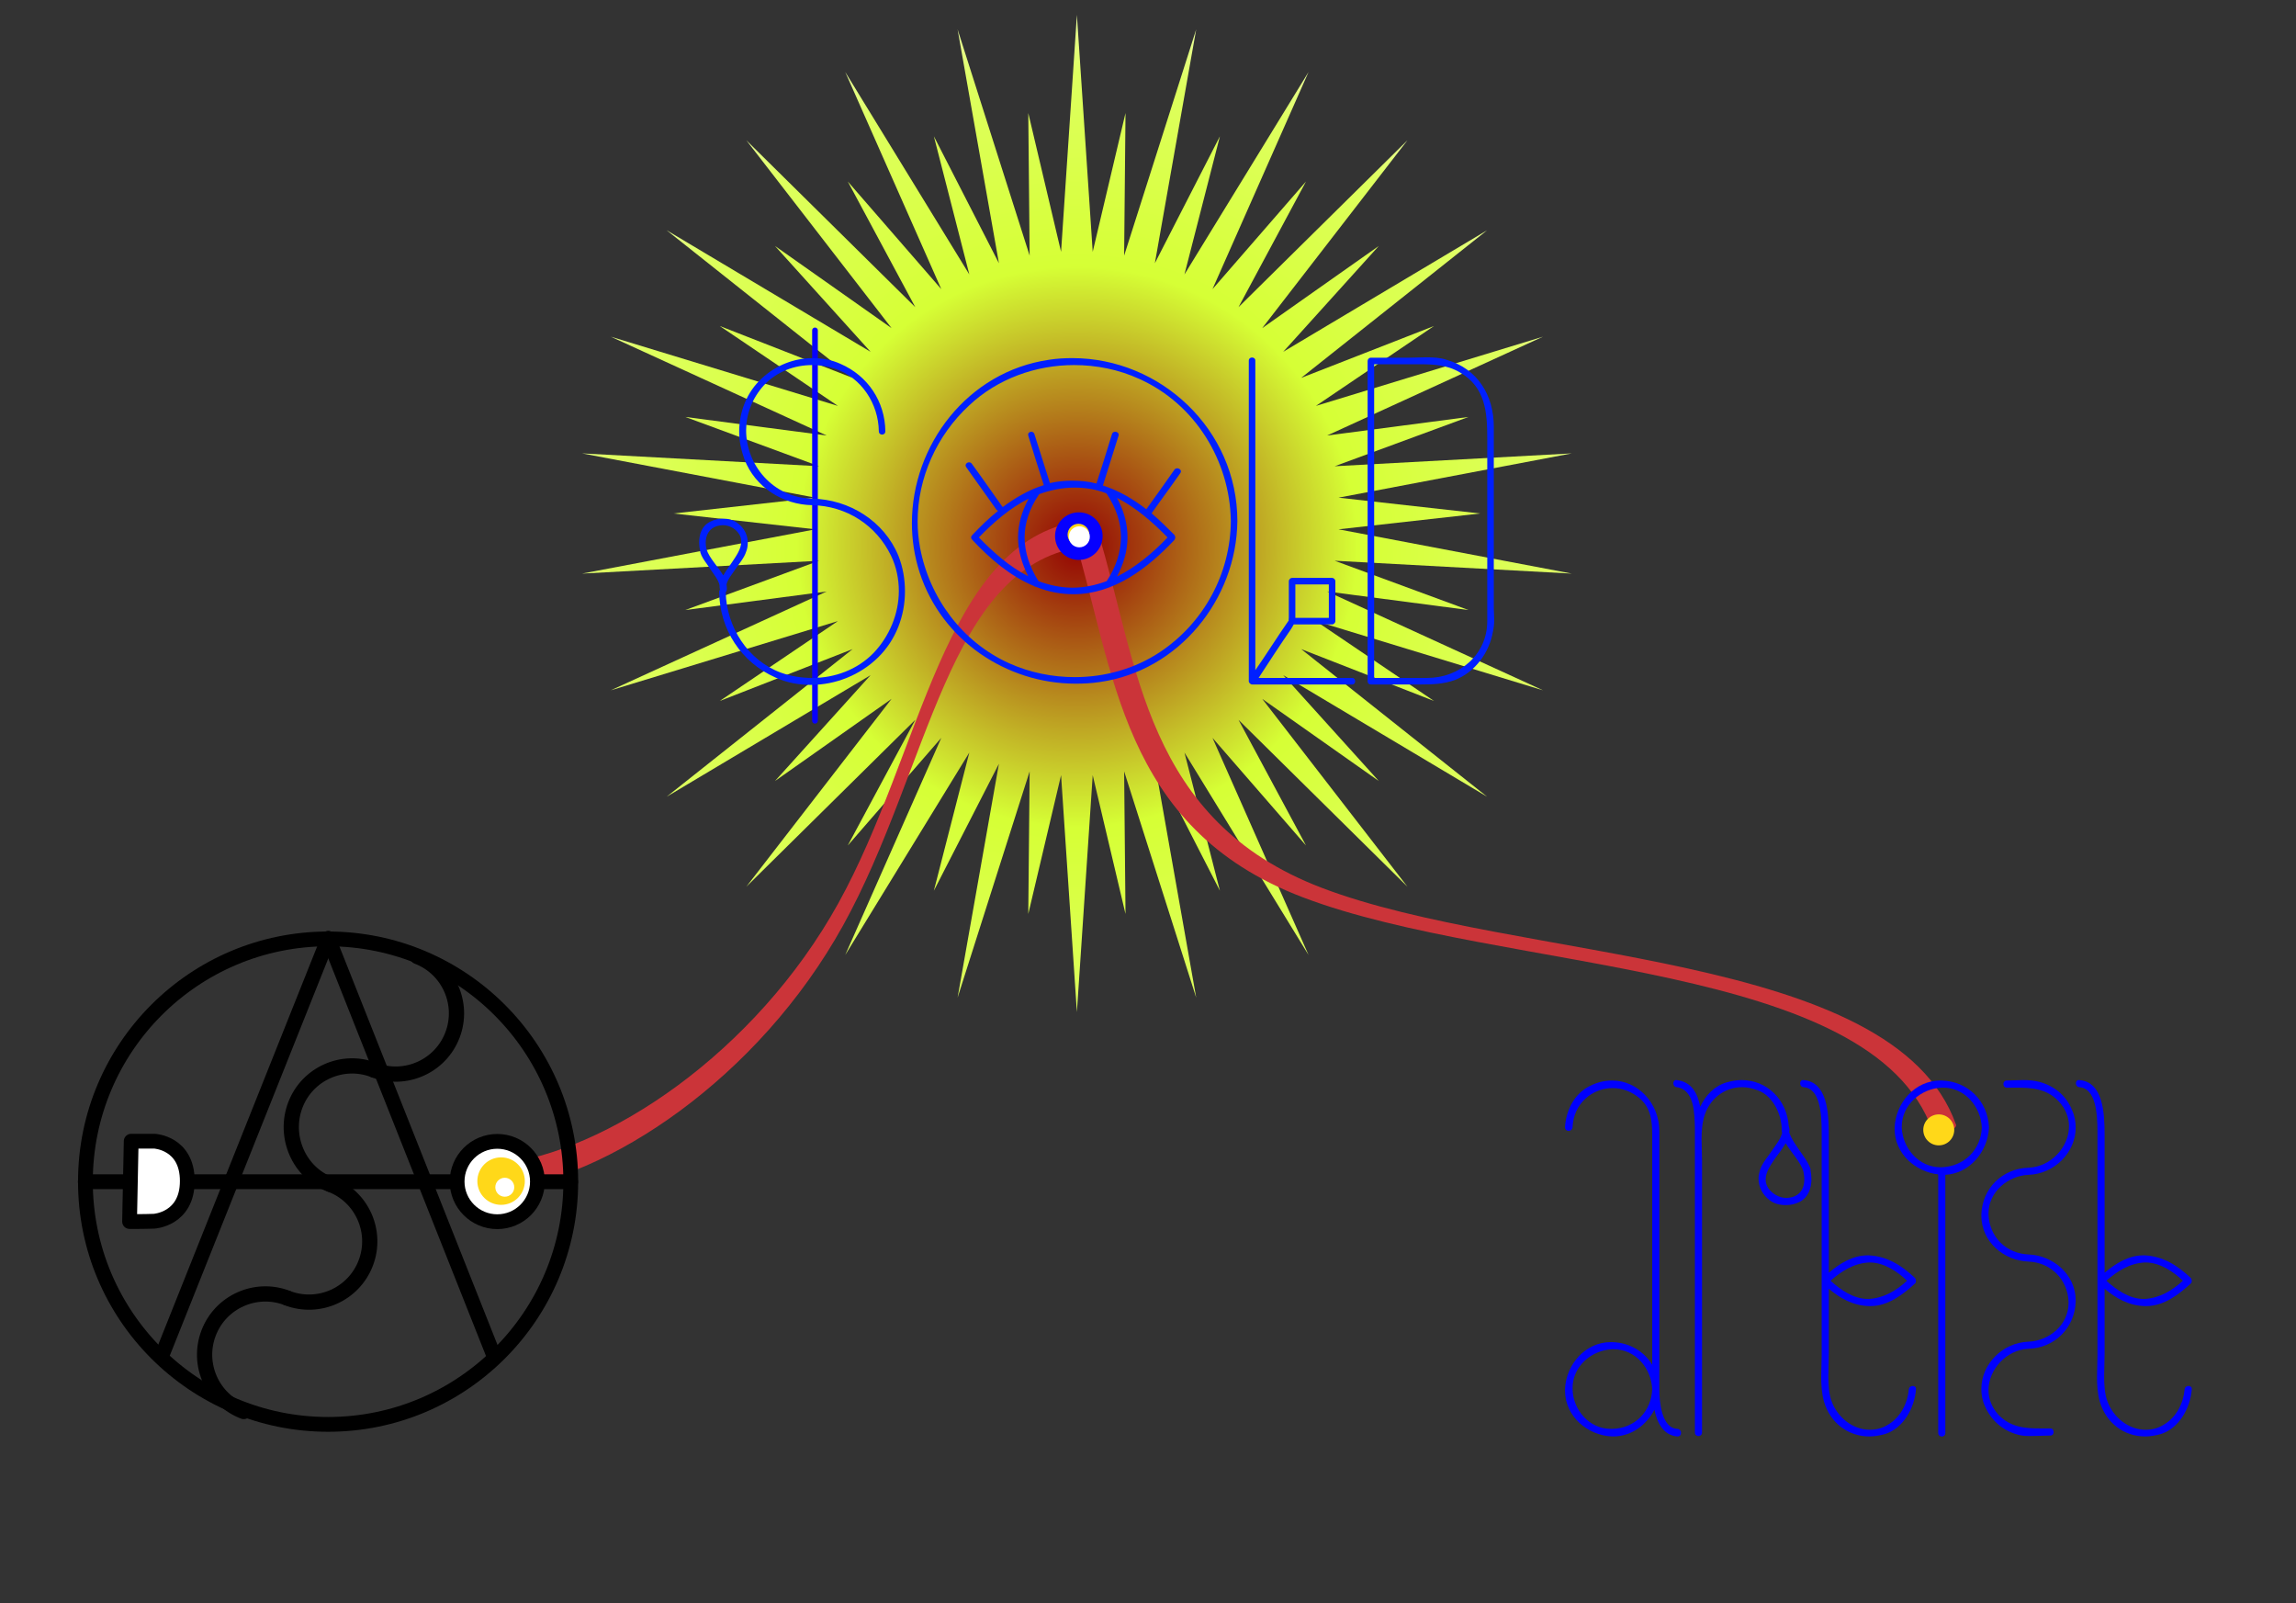 <?xml version="1.0" encoding="UTF-8" standalone="no"?>
<!DOCTYPE svg PUBLIC "-//W3C//DTD SVG 1.1//EN" "http://www.w3.org/Graphics/SVG/1.1/DTD/svg11.dtd">
<svg width="477px" height="333px" viewBox="0 0 477 333" version="1.1" xmlns="http://www.w3.org/2000/svg" xmlns:xlink="http://www.w3.org/1999/xlink" xml:space="preserve" xmlns:serif="http://www.serif.com/" style="fill-rule:evenodd;clip-rule:evenodd;stroke-linecap:round;stroke-linejoin:round;stroke-miterlimit:1.5;">
    <rect x="0" y="0" width="477" height="333" fill="#333333" stroke="none"/>
    <g id="Layer1" transform="matrix(1.919,0,0,1.919,-2.168,-28.902)">
        <g transform="matrix(0.408,0,0,0.408,-181.876,-211.013)">
            <path d="M734.292,558.044L738.491,620.906L747.191,584.087L746.827,621.918L765.948,561.887L754.981,623.928L772.24,590.261L762.833,626.906L795.764,573.195L770.269,630.809L795.083,602.25L777.18,635.579L822.008,591.31L783.466,641.148L814.394,619.358L789.035,647.434L843.155,615.179L793.805,654.345L829.049,640.589L797.708,661.781L857.974,643.415L800.686,669.633L838.197,664.712L802.695,677.787L865.606,674.378L803.708,686.123L841.307,690.322L803.708,694.521L865.606,706.266L802.695,702.857L838.197,715.932L800.686,711.011L857.974,737.229L797.708,718.863L829.049,740.055L793.805,726.299L843.155,765.465L789.035,733.21L814.394,761.286L783.466,739.496L822.008,789.334L777.18,745.065L795.083,778.394L770.269,749.836L795.764,807.449L762.833,753.738L772.24,790.383L754.981,756.716L765.948,818.757L746.827,758.726L747.191,796.557L738.491,759.738L734.292,822.6L730.093,759.738L721.392,796.557L721.756,758.726L702.635,818.757L713.602,756.716L696.343,790.383L705.75,753.738L672.819,807.449L698.314,749.836L673.5,778.394L691.403,745.065L646.575,789.334L685.117,739.496L654.189,761.286L679.549,733.21L625.429,765.465L674.778,726.299L639.534,740.055L670.876,718.863L610.609,737.229L667.898,711.011L630.386,715.932L665.888,702.857L602.978,706.266L664.876,694.521L627.276,690.322L664.876,686.123L602.978,674.378L665.888,677.787L630.386,664.712L667.898,669.633L610.609,643.415L670.876,661.781L639.534,640.589L674.778,654.345L625.429,615.179L679.549,647.434L654.189,619.358L685.117,641.148L646.575,591.31L691.403,635.579L673.5,602.25L698.314,630.809L672.819,573.195L705.75,626.906L696.343,590.261L713.602,623.928L702.635,561.887L721.756,621.918L721.392,584.087L730.093,620.906L734.292,558.044Z" style="fill:url(#_Radial1);stroke:rgb(6,0,255);stroke-opacity:0;stroke-width:3.76px;"/>
        </g>
        <g transform="matrix(-0.188,6.36396e-05,-0,-0.548,169.219,520.622)">
            <path d="M607.5,690.098C544.581,692.338 458.142,712.183 409.961,742.016C360.77,772.474 349.714,812.951 272.47,817.077" style="fill:none;stroke:rgb(203,52,57);stroke-width:5.17px;"/>
        </g>
        <g transform="matrix(-0.051,-0.24,0.597,-0.128,-262.294,307.062)">
            <path d="M607.5,690.098C546.985,692.252 478.401,687.511 432.248,716.114C381.422,747.614 352.604,812.797 272.47,817.077" style="fill:none;stroke:rgb(203,52,57);stroke-width:4.32px;"/>
        </g>
        <g transform="matrix(0.1,0,0,0.1,-54.217,85.766)">
            <circle cx="908.666" cy="571.889" r="262.729" style="fill:rgb(235,235,235);fill-opacity:0;stroke:black;stroke-width:16px;"/>
        </g>
        <g transform="matrix(0.1,0,0,0.1,-59.363,88.963)">
            <path d="M697.271,540L1222.73,540" style="fill:none;stroke:black;stroke-width:16px;"/>
        </g>
        <g transform="matrix(0.1,0,0,0.1,-45.372,65.585)">
            <path d="M820.44,510.463L999.685,962.199" style="fill:none;stroke:black;stroke-width:16px;"/>
        </g>
        <g transform="matrix(0.1,0,0,0.1,-45.372,65.585)">
            <path d="M820.44,510.463L640.153,962.199" style="fill:none;stroke:black;stroke-width:16px;"/>
        </g>
        <g transform="matrix(0.1,0,0,0.1,-57.567,95.763)">
            <circle cx="1125.32" cy="471.803" r="43.475" style="fill:white;stroke:black;stroke-width:16px;"/>
        </g>
        <g transform="matrix(0.1,0,0,0.1,-60.114,88.963)">
            <path d="M779.714,496.152C779.714,496.152 815.209,497.815 815.209,539.247C815.209,580.678 779.299,582.756 779.299,582.756C767.941,583.205 752.707,583.102 752.707,583.102L754.459,496.152L779.714,496.152Z" style="fill:white;stroke:black;stroke-width:16px;"/>
        </g>
        <g transform="matrix(0.184,0.07,-0.07,0.184,-64.09,-81.084)">
            <g transform="matrix(0.454,0,0,0.454,583.301,622.706)">
                <path d="M664.078,277.271C704.692,277.271 737.665,310.244 737.665,350.858C737.665,391.472 704.692,424.445 664.078,424.445" style="fill:white;fill-opacity:0;stroke:black;stroke-width:18.45px;"/>
            </g>
            <g transform="matrix(-0.454,0,0,0.454,1186.01,689.492)">
                <path d="M664.078,277.271C704.692,277.271 737.665,310.244 737.665,350.858C737.665,391.472 704.692,425.664 664.078,425.664" style="fill:white;fill-opacity:0;stroke:black;stroke-width:18.45px;"/>
            </g>
            <g transform="matrix(0.454,0,0,0.454,583.301,756.832)">
                <path d="M664.078,277.271C704.692,277.271 737.665,310.244 737.665,350.858C737.665,391.472 704.692,424.445 664.078,424.445" style="fill:white;fill-opacity:0;stroke:black;stroke-width:18.45px;"/>
            </g>
            <g transform="matrix(-0.454,0,0,0.454,1186.01,823.618)">
                <path d="M664.078,277.271C704.692,277.271 737.665,310.244 737.665,350.858C737.665,391.472 704.692,424.445 664.078,424.445" style="fill:white;fill-opacity:0;stroke:black;stroke-width:18.45px;"/>
            </g>
        </g>
        <g transform="matrix(0.136,0,0,0.136,21.77,-39.603)">
            <path d="M496.991,664.876L496.991,975.548" style="fill:none;stroke:rgb(6,0,255);stroke-width:4.52px;"/>
        </g>
        <g transform="matrix(0.307,0,0,0.307,11.457,-156.406)">
            <g transform="matrix(144,0,0,144,211.905,799.839)">
                <path d="M0.074,-0.245C0.077,-0.258 0.089,-0.272 0.095,-0.281C0.104,-0.295 0.117,-0.309 0.122,-0.325C0.125,-0.332 0.126,-0.34 0.126,-0.347C0.126,-0.365 0.118,-0.383 0.101,-0.395C0.091,-0.403 0.078,-0.406 0.066,-0.406C0.055,-0.406 0.045,-0.404 0.035,-0.399C0.014,-0.389 0.007,-0.369 0.007,-0.347C0.007,-0.341 0.008,-0.334 0.009,-0.328C0.011,-0.312 0.026,-0.296 0.034,-0.283C0.041,-0.272 0.054,-0.257 0.057,-0.243C0.057,-0.239 0.057,-0.236 0.058,-0.232C0.057,-0.231 0.056,-0.229 0.056,-0.227C0.057,-0.135 0.11,-0.054 0.194,-0.017C0.222,-0.004 0.252,0.001 0.281,0.001C0.341,0.001 0.401,-0.023 0.445,-0.066C0.489,-0.109 0.511,-0.168 0.511,-0.228C0.511,-0.258 0.506,-0.287 0.495,-0.315C0.46,-0.4 0.375,-0.453 0.284,-0.455C0.187,-0.457 0.122,-0.538 0.122,-0.622C0.122,-0.661 0.136,-0.7 0.166,-0.733C0.197,-0.766 0.24,-0.782 0.284,-0.782C0.303,-0.782 0.322,-0.779 0.34,-0.773C0.405,-0.751 0.446,-0.687 0.447,-0.62C0.447,-0.609 0.463,-0.609 0.463,-0.62C0.462,-0.693 0.42,-0.756 0.353,-0.785C0.331,-0.795 0.308,-0.799 0.285,-0.799C0.239,-0.799 0.194,-0.781 0.16,-0.749C0.124,-0.716 0.105,-0.668 0.105,-0.619C0.105,-0.596 0.11,-0.573 0.118,-0.551C0.144,-0.483 0.212,-0.44 0.284,-0.439C0.368,-0.437 0.441,-0.39 0.477,-0.315C0.49,-0.288 0.496,-0.258 0.496,-0.229C0.496,-0.173 0.473,-0.118 0.434,-0.077C0.394,-0.036 0.339,-0.016 0.284,-0.016C0.258,-0.016 0.232,-0.02 0.207,-0.029C0.126,-0.059 0.074,-0.141 0.072,-0.226C0.076,-0.23 0.075,-0.238 0.074,-0.245ZM0.066,-0.267C0.053,-0.289 0.032,-0.309 0.025,-0.331C0.024,-0.336 0.023,-0.342 0.023,-0.347C0.023,-0.365 0.031,-0.382 0.051,-0.388C0.055,-0.389 0.06,-0.39 0.065,-0.39C0.081,-0.39 0.096,-0.382 0.105,-0.368C0.109,-0.362 0.11,-0.355 0.11,-0.349C0.11,-0.332 0.098,-0.315 0.088,-0.3C0.082,-0.291 0.073,-0.279 0.066,-0.267Z" style="fill:rgb(0,32,255);fill-rule:nonzero;"/>
            </g>
            <g transform="matrix(144,0,0,144,287.217,799.839)">
                <path d="M0.343,-0.493L0.305,-0.613C0.302,-0.623 0.287,-0.619 0.29,-0.609C0.302,-0.569 0.315,-0.529 0.328,-0.488C0.292,-0.477 0.258,-0.457 0.227,-0.434C0.227,-0.435 0.227,-0.436 0.226,-0.436C0.201,-0.471 0.177,-0.506 0.152,-0.54C0.146,-0.549 0.132,-0.541 0.138,-0.532C0.163,-0.497 0.187,-0.463 0.212,-0.428C0.213,-0.427 0.214,-0.426 0.216,-0.425C0.193,-0.407 0.172,-0.386 0.153,-0.366C0.151,-0.364 0.15,-0.362 0.15,-0.36C0.15,-0.358 0.151,-0.356 0.153,-0.354C0.196,-0.308 0.246,-0.265 0.304,-0.241C0.305,-0.24 0.307,-0.239 0.309,-0.239C0.341,-0.226 0.372,-0.221 0.401,-0.221C0.5,-0.221 0.583,-0.285 0.648,-0.354C0.649,-0.356 0.65,-0.358 0.65,-0.36C0.65,-0.362 0.649,-0.364 0.648,-0.366C0.63,-0.384 0.612,-0.402 0.592,-0.419C0.615,-0.452 0.639,-0.484 0.662,-0.517C0.669,-0.526 0.654,-0.534 0.648,-0.526C0.625,-0.493 0.602,-0.461 0.579,-0.429C0.547,-0.454 0.511,-0.475 0.473,-0.487L0.473,-0.488C0.486,-0.528 0.498,-0.569 0.511,-0.609C0.514,-0.619 0.498,-0.623 0.495,-0.613C0.483,-0.573 0.47,-0.533 0.457,-0.492C0.438,-0.497 0.418,-0.499 0.397,-0.499C0.379,-0.499 0.36,-0.497 0.343,-0.493ZM0.29,-0.265C0.244,-0.288 0.204,-0.324 0.169,-0.36C0.205,-0.397 0.245,-0.432 0.291,-0.455C0.274,-0.424 0.265,-0.392 0.265,-0.36C0.265,-0.328 0.274,-0.296 0.29,-0.265ZM0.482,-0.253C0.455,-0.243 0.427,-0.237 0.398,-0.237C0.37,-0.237 0.342,-0.243 0.315,-0.253C0.293,-0.288 0.281,-0.324 0.281,-0.36C0.281,-0.395 0.293,-0.431 0.316,-0.465L0.317,-0.466C0.344,-0.476 0.374,-0.482 0.403,-0.482C0.429,-0.482 0.456,-0.478 0.481,-0.468C0.481,-0.468 0.481,-0.467 0.482,-0.467C0.505,-0.432 0.517,-0.397 0.517,-0.361C0.517,-0.325 0.505,-0.288 0.482,-0.253ZM0.507,-0.264C0.524,-0.296 0.533,-0.328 0.533,-0.361C0.533,-0.393 0.524,-0.426 0.507,-0.457C0.554,-0.433 0.595,-0.397 0.631,-0.36C0.595,-0.322 0.553,-0.287 0.507,-0.264ZM0.786,-0.4C0.785,-0.271 0.72,-0.151 0.612,-0.079C0.55,-0.038 0.477,-0.018 0.404,-0.018C0.349,-0.018 0.294,-0.029 0.243,-0.052C0.128,-0.104 0.048,-0.212 0.025,-0.335C0.021,-0.356 0.019,-0.378 0.019,-0.399C0.019,-0.506 0.066,-0.61 0.145,-0.683C0.215,-0.749 0.309,-0.782 0.402,-0.782C0.457,-0.782 0.512,-0.771 0.562,-0.748C0.698,-0.687 0.784,-0.548 0.786,-0.4ZM0.802,-0.4C0.802,-0.624 0.614,-0.799 0.398,-0.799C0.379,-0.799 0.36,-0.798 0.341,-0.795C0.141,-0.766 0.005,-0.586 0.005,-0.395C0.005,-0.355 0.011,-0.314 0.024,-0.274C0.078,-0.108 0.237,-0.002 0.406,-0.002C0.426,-0.002 0.445,-0.003 0.465,-0.006C0.658,-0.033 0.8,-0.208 0.802,-0.4Z" style="fill:rgb(0,32,255);fill-rule:nonzero;"/>
            </g>
            <g transform="matrix(144,0,0,144,404.865,799.839)">
                <path d="M0.127,-0.245L0.209,-0.245L0.209,-0.163L0.127,-0.163L0.127,-0.245ZM0.021,-0L0.266,-0C0.276,-0 0.276,-0.016 0.266,-0.016L0.037,-0.016C0.063,-0.056 0.089,-0.096 0.116,-0.135C0.119,-0.14 0.121,-0.143 0.123,-0.147L0.217,-0.147C0.221,-0.147 0.225,-0.151 0.225,-0.155L0.225,-0.253C0.225,-0.257 0.221,-0.261 0.217,-0.261L0.119,-0.261C0.115,-0.261 0.111,-0.257 0.111,-0.253L0.111,-0.164C0.111,-0.16 0.11,-0.156 0.111,-0.157C0.083,-0.117 0.057,-0.075 0.029,-0.035L0.029,-0.793C0.029,-0.803 0.013,-0.803 0.013,-0.793L0.013,-0.01C0.012,-0.005 0.017,-0 0.021,-0Z" style="fill:rgb(0,32,255);fill-rule:nonzero;"/>
            </g>
            <g transform="matrix(144,0,0,144,446.481,799.839)">
                <path d="M0.031,-0.784L0.14,-0.784C0.175,-0.784 0.209,-0.783 0.241,-0.764C0.304,-0.728 0.308,-0.665 0.308,-0.602L0.308,-0.155C0.308,-0.073 0.24,-0.016 0.161,-0.016L0.031,-0.016L0.031,-0.784ZM0.023,-0L0.146,0C0.174,0 0.201,-0.001 0.229,-0.011C0.279,-0.031 0.313,-0.078 0.322,-0.13C0.324,-0.139 0.325,-0.149 0.325,-0.158C0.325,-0.168 0.324,-0.177 0.324,-0.186L0.324,-0.631C0.324,-0.707 0.285,-0.773 0.208,-0.795C0.193,-0.8 0.176,-0.801 0.159,-0.801C0.144,-0.801 0.129,-0.8 0.115,-0.8L0.023,-0.8C0.018,-0.8 0.015,-0.796 0.015,-0.792L0.015,-0.008C0.015,-0.003 0.018,-0 0.023,-0Z" style="fill:rgb(0,32,255);fill-rule:nonzero;"/>
            </g>
        </g>
        <g transform="matrix(0.198,0,0,0.198,23.087,-70.559)">
            <circle cx="478.983" cy="725.49" r="13.007" style="fill:rgb(6,0,255);"/>
        </g>
        <g transform="matrix(0.307,0,0,0.307,34.069,-179.398)">
            <circle cx="273.021" cy="821.913" r="3.836" style="fill:rgb(255,216,25);"/>
        </g>
        <g transform="matrix(0.437,0,0,0.437,91.711,-221.823)">
            <circle cx="273.021" cy="821.913" r="3.836" style="fill:rgb(255,216,25);"/>
        </g>
        <g transform="matrix(48.157,0,0,48.157,170.127,170.486)">
            <path d="M0.205,-0.105C0.203,-0.055 0.166,-0.017 0.115,-0.016L0.112,-0.016C0.063,-0.016 0.027,-0.059 0.026,-0.105L0.026,-0.108C0.026,-0.157 0.069,-0.193 0.115,-0.195L0.118,-0.195C0.168,-0.195 0.203,-0.152 0.205,-0.105ZM0.262,-0.016C0.226,-0.017 0.221,-0.077 0.221,-0.105L0.221,-0.685C0.221,-0.749 0.172,-0.799 0.115,-0.799C0.096,-0.799 0.077,-0.794 0.058,-0.783C0.027,-0.764 0.011,-0.729 0.009,-0.694C0.009,-0.683 0.025,-0.683 0.026,-0.694C0.028,-0.748 0.071,-0.782 0.116,-0.782C0.138,-0.782 0.16,-0.774 0.179,-0.757C0.202,-0.736 0.205,-0.707 0.205,-0.678L0.205,-0.16C0.187,-0.19 0.154,-0.21 0.115,-0.211L0.112,-0.211C0.054,-0.211 0.011,-0.16 0.009,-0.105L0.009,-0.102C0.009,-0.044 0.06,-0.001 0.115,0.001L0.117,0.001C0.159,0.001 0.192,-0.025 0.21,-0.059C0.216,-0.029 0.231,-0.001 0.262,0.001C0.273,0.001 0.272,-0.015 0.262,-0.016Z" style="fill:rgb(0,0,255);fill-rule:nonzero;"/>
        </g>
        <g transform="matrix(48.157,0,0,48.157,181.588,170.486)">
            <path d="M0.022,-0.784C0.062,-0.779 0.062,-0.724 0.063,-0.694L0.063,-0.008C0.063,0.003 0.079,0.003 0.079,-0.008L0.079,-0.619C0.079,-0.635 0.078,-0.651 0.078,-0.667C0.078,-0.683 0.079,-0.7 0.083,-0.715C0.094,-0.757 0.129,-0.784 0.169,-0.784C0.182,-0.784 0.194,-0.781 0.207,-0.776C0.238,-0.763 0.256,-0.726 0.258,-0.694C0.258,-0.689 0.258,-0.685 0.259,-0.681C0.256,-0.668 0.244,-0.653 0.238,-0.644C0.229,-0.63 0.216,-0.616 0.21,-0.6C0.208,-0.593 0.206,-0.586 0.206,-0.579C0.206,-0.56 0.215,-0.542 0.231,-0.53C0.241,-0.522 0.254,-0.519 0.267,-0.519C0.278,-0.519 0.288,-0.521 0.298,-0.526C0.318,-0.536 0.325,-0.557 0.325,-0.578C0.325,-0.584 0.324,-0.591 0.323,-0.597L0.323,-0.6C0.318,-0.615 0.307,-0.629 0.298,-0.642C0.291,-0.653 0.279,-0.668 0.275,-0.683C0.276,-0.687 0.276,-0.691 0.274,-0.696C0.27,-0.757 0.224,-0.8 0.168,-0.8C0.157,-0.8 0.146,-0.798 0.135,-0.795C0.107,-0.787 0.087,-0.766 0.075,-0.74C0.069,-0.77 0.056,-0.796 0.022,-0.8C0.012,-0.801 0.012,-0.785 0.022,-0.784ZM0.267,-0.658C0.28,-0.636 0.301,-0.616 0.307,-0.594C0.308,-0.588 0.309,-0.583 0.309,-0.577C0.309,-0.559 0.302,-0.543 0.282,-0.537C0.278,-0.536 0.273,-0.535 0.269,-0.535C0.253,-0.535 0.237,-0.544 0.228,-0.557C0.224,-0.563 0.222,-0.57 0.222,-0.576C0.222,-0.594 0.234,-0.61 0.244,-0.625C0.251,-0.634 0.26,-0.646 0.267,-0.658Z" style="fill:rgb(0,0,255);fill-rule:nonzero;"/>
        </g>
        <g transform="matrix(48.157,0,0,48.157,195.457,170.486)">
            <path d="M0.019,-0.784C0.056,-0.782 0.06,-0.725 0.06,-0.684L0.06,-0.182C0.06,-0.166 0.059,-0.15 0.059,-0.133C0.059,-0.115 0.06,-0.096 0.065,-0.078C0.079,-0.029 0.12,0.001 0.167,0.001C0.178,0.001 0.19,-0.001 0.201,-0.004C0.243,-0.016 0.269,-0.063 0.272,-0.105C0.273,-0.115 0.257,-0.115 0.256,-0.105C0.253,-0.073 0.237,-0.042 0.21,-0.026C0.196,-0.017 0.182,-0.014 0.168,-0.014C0.13,-0.014 0.095,-0.042 0.082,-0.079C0.076,-0.096 0.075,-0.115 0.075,-0.135C0.075,-0.152 0.076,-0.17 0.076,-0.186L0.076,-0.331C0.102,-0.309 0.131,-0.293 0.166,-0.292L0.17,-0.292C0.209,-0.292 0.243,-0.318 0.27,-0.343C0.272,-0.345 0.272,-0.347 0.272,-0.349C0.272,-0.351 0.271,-0.353 0.27,-0.355C0.24,-0.383 0.208,-0.404 0.166,-0.406L0.163,-0.406C0.13,-0.406 0.101,-0.388 0.076,-0.367L0.076,-0.677C0.076,-0.725 0.073,-0.796 0.019,-0.8C0.009,-0.801 0.009,-0.785 0.019,-0.784ZM0.08,-0.349C0.105,-0.371 0.132,-0.388 0.166,-0.39L0.168,-0.39C0.2,-0.39 0.23,-0.37 0.252,-0.349C0.228,-0.327 0.2,-0.31 0.166,-0.308L0.164,-0.308C0.132,-0.308 0.103,-0.328 0.08,-0.349Z" style="fill:rgb(0,0,255);fill-rule:nonzero;"/>
        </g>
        <g transform="matrix(48.157,0,0,48.157,205.811,170.486)">
            <path d="M0.221,-0.692L0.221,-0.695C0.218,-0.753 0.174,-0.797 0.115,-0.799L0.112,-0.799C0.054,-0.799 0.011,-0.748 0.009,-0.693L0.009,-0.69C0.009,-0.635 0.055,-0.594 0.107,-0.588L0.107,-0.007C0.107,0.004 0.123,0.004 0.123,-0.007L0.123,-0.587C0.178,-0.59 0.218,-0.639 0.221,-0.692ZM0.205,-0.693C0.203,-0.643 0.165,-0.606 0.115,-0.604L0.112,-0.604C0.063,-0.604 0.027,-0.647 0.025,-0.693L0.025,-0.695C0.025,-0.745 0.069,-0.781 0.115,-0.783L0.118,-0.783C0.167,-0.783 0.203,-0.74 0.205,-0.693Z" style="fill:rgb(0,0,255);fill-rule:nonzero;"/>
        </g>
        <g transform="matrix(48.157,0,0,48.157,215.346,170.486)">
            <path d="M0.112,-0.212C0.054,-0.21 0.006,-0.162 0.006,-0.106C0.006,-0.093 0.008,-0.08 0.014,-0.067C0.028,-0.035 0.054,-0.012 0.088,-0.003C0.098,-0 0.108,0 0.119,0C0.133,0 0.148,-0.001 0.161,-0.001C0.171,-0.001 0.171,-0.017 0.161,-0.017L0.137,-0.017C0.103,-0.017 0.071,-0.02 0.044,-0.048C0.029,-0.065 0.022,-0.084 0.022,-0.103C0.022,-0.149 0.062,-0.194 0.112,-0.196C0.171,-0.198 0.216,-0.243 0.218,-0.302L0.218,-0.305C0.218,-0.363 0.167,-0.406 0.112,-0.408C0.062,-0.41 0.024,-0.447 0.022,-0.498L0.022,-0.5C0.022,-0.549 0.066,-0.585 0.112,-0.587C0.17,-0.589 0.218,-0.637 0.218,-0.693C0.218,-0.705 0.216,-0.719 0.21,-0.732C0.197,-0.765 0.17,-0.787 0.136,-0.796C0.125,-0.799 0.112,-0.8 0.1,-0.8C0.087,-0.8 0.075,-0.799 0.063,-0.799C0.053,-0.799 0.053,-0.783 0.063,-0.783L0.083,-0.783C0.119,-0.783 0.153,-0.781 0.18,-0.752C0.196,-0.735 0.203,-0.715 0.203,-0.696C0.203,-0.65 0.163,-0.605 0.112,-0.603C0.053,-0.601 0.008,-0.557 0.006,-0.498L0.006,-0.495C0.006,-0.436 0.057,-0.394 0.112,-0.392C0.162,-0.39 0.2,-0.352 0.202,-0.302L0.202,-0.299C0.202,-0.25 0.159,-0.214 0.112,-0.212Z" style="fill:rgb(0,0,255);fill-rule:nonzero;"/>
        </g>
        <g transform="matrix(48.157,0,0,48.157,225.315,170.486)">
            <path d="M0.019,-0.784C0.056,-0.782 0.06,-0.725 0.06,-0.684L0.06,-0.182C0.06,-0.166 0.059,-0.15 0.059,-0.133C0.059,-0.115 0.06,-0.096 0.065,-0.078C0.079,-0.029 0.12,0.001 0.167,0.001C0.178,0.001 0.19,-0.001 0.201,-0.004C0.243,-0.016 0.269,-0.063 0.272,-0.105C0.273,-0.115 0.257,-0.115 0.256,-0.105C0.253,-0.073 0.237,-0.042 0.21,-0.026C0.196,-0.017 0.182,-0.014 0.168,-0.014C0.13,-0.014 0.095,-0.042 0.082,-0.079C0.076,-0.096 0.075,-0.115 0.075,-0.135C0.075,-0.152 0.076,-0.17 0.076,-0.186L0.076,-0.331C0.102,-0.309 0.131,-0.293 0.166,-0.292L0.17,-0.292C0.209,-0.292 0.243,-0.318 0.27,-0.343C0.272,-0.345 0.272,-0.347 0.272,-0.349C0.272,-0.351 0.271,-0.353 0.27,-0.355C0.24,-0.383 0.208,-0.404 0.166,-0.406L0.163,-0.406C0.13,-0.406 0.101,-0.388 0.076,-0.367L0.076,-0.677C0.076,-0.725 0.073,-0.796 0.019,-0.8C0.009,-0.801 0.009,-0.785 0.019,-0.784ZM0.08,-0.349C0.105,-0.371 0.132,-0.388 0.166,-0.39L0.168,-0.39C0.2,-0.39 0.23,-0.37 0.252,-0.349C0.228,-0.327 0.2,-0.31 0.166,-0.308L0.164,-0.308C0.132,-0.308 0.103,-0.328 0.08,-0.349Z" style="fill:rgb(0,0,255);fill-rule:nonzero;"/>
        </g>
        <g transform="matrix(0.67,0,0,0.67,-127.545,-407.784)">
            <circle cx="273.021" cy="821.913" r="3.836" style="fill:rgb(255,216,25);"/>
        </g>
        <g transform="matrix(0.144,0,0,0.144,-43.433,7.61)">
            <circle cx="688.966" cy="944.106" r="7.121" style="fill:white;"/>
        </g>
        <g transform="matrix(0.16,0,0,0.16,7.743,-77.894)">
            <circle cx="688.966" cy="944.106" r="7.121" style="fill:white;"/>
        </g>
    </g>
    <defs>
        <radialGradient id="_Radial1" cx="0" cy="0" r="1" gradientUnits="userSpaceOnUse" gradientTransform="matrix(-87.629,-141.151,141.151,-87.629,734.292,699.194)"><stop offset="0" style="stop-color:rgb(148,3,3);stop-opacity:1"/><stop offset="0.45" style="stop-color:rgb(214,255,53);stop-opacity:1"/><stop offset="0.76" style="stop-color:rgb(222,255,95);stop-opacity:1"/><stop offset="1" style="stop-color:white;stop-opacity:1"/></radialGradient>
    </defs>
</svg>
